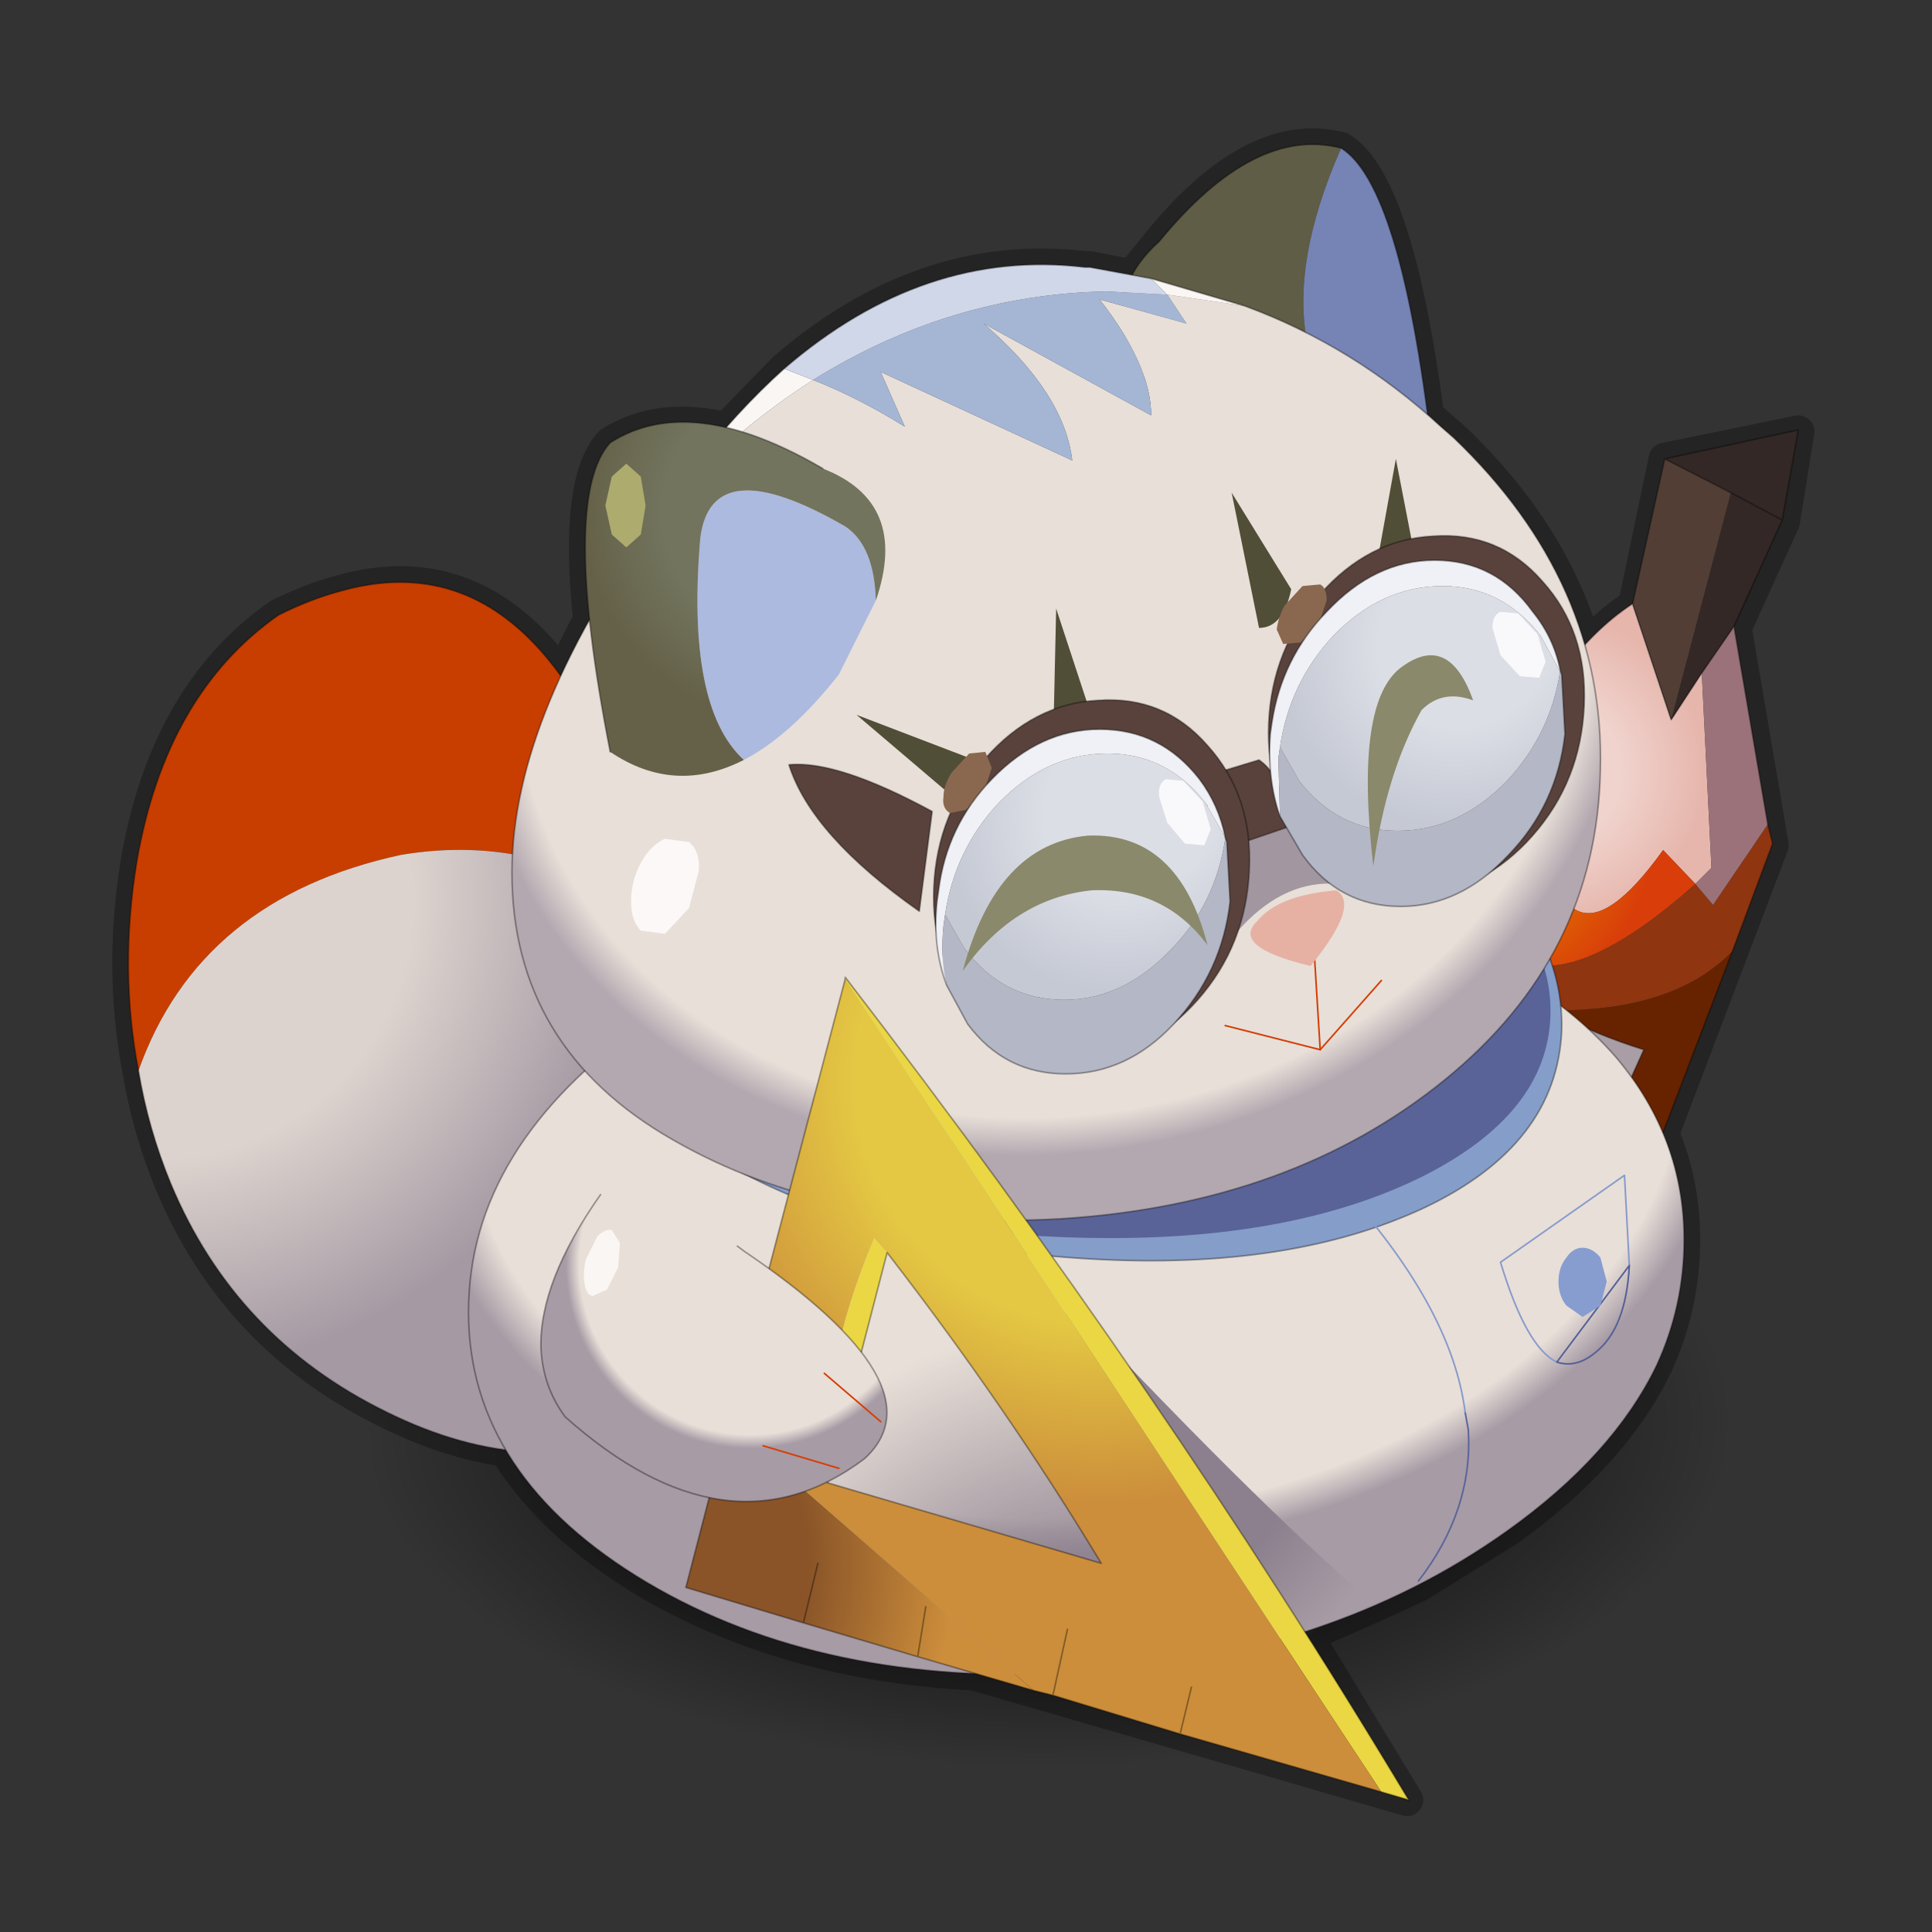 <?xml version="1.0" encoding="UTF-8" standalone="no"?>
<svg xmlns:xlink="http://www.w3.org/1999/xlink" height="180.0px" width="180.0px" xmlns="http://www.w3.org/2000/svg">
  <rect width="100%" height="100%" fill="#333333" stroke="none"/>
  <g transform="matrix(3.0, 0.0, 0.0, 3.0, 0.0, 0.0)">
    <path d="M60.0 0.0 L60.0 60.0 0.0 60.0 0.0 0.0 60.0 0.0" fill="#795fa9" fill-opacity="0.0" fill-rule="evenodd" stroke="none"/>
    <path d="M53.9 19.5 L55.05 26.25 51.65 35.2 Q52.3 36.75 52.3 38.5 52.3 40.55 51.45 42.4 50.1 45.2 46.8 47.55 L44.05 49.25 42.75 49.85 40.6 50.8 43.7 55.9 30.25 52.0 Q24.45 51.7 20.1 49.15 17.1 47.35 15.7 45.05 13.9 44.8 12.0 43.85 7.3 41.55 5.3 36.75 4.6 35.05 4.3 33.25 3.7 30.1 4.25 26.75 5.15 21.55 8.65 19.1 9.65 18.6 10.6 18.35 14.7 17.2 17.45 21.0 17.8 20.15 18.3 19.25 17.85 14.95 18.95 13.75 20.45 12.8 22.55 13.3 L24.35 11.45 Q28.7 7.7 33.7 8.3 L33.85 8.3 35.15 8.55 36.0 7.5 Q38.95 3.9 41.65 4.6 43.4 5.7 44.35 12.9 L44.75 13.25 45.15 13.6 Q48.25 16.55 49.25 20.1 49.95 19.3 50.75 18.8 L51.7 14.25 55.85 13.4 55.4 16.2 53.9 19.5 Z" fill="none" stroke="#000000" stroke-linecap="round" stroke-linejoin="round" stroke-opacity="0.298" stroke-width="1.0"/>
    <path d="M46.25 25.35 L46.45 24.6 Q48.25 20.35 50.7 18.75 L51.9 22.35 52.85 20.9 53.15 26.95 52.65 27.45 51.65 26.4 Q48.2 31.2 47.75 24.25 L46.25 25.35" fill="url(#gradient0)" fill-rule="evenodd" stroke="none"/>
    <path d="M54.9 25.6 L55.05 26.2 53.8 29.55 Q51.25 32.15 44.95 31.05 L45.65 27.9 Q47.2 32.3 52.65 27.45 L53.2 28.1 54.9 25.6" fill="#8f3510" fill-rule="evenodd" stroke="none"/>
    <path d="M53.85 19.45 L54.9 25.6 53.2 28.1 52.65 27.45 53.15 26.95 52.85 20.9 53.85 19.45" fill="#9b727a" fill-rule="evenodd" stroke="none"/>
    <path d="M51.7 14.25 L55.85 13.35 55.35 16.15 53.85 19.45 52.85 20.9 51.9 22.35 53.75 15.3 51.7 14.25 M53.75 15.3 L55.35 16.15 53.75 15.3" fill="#332826" fill-rule="evenodd" stroke="none"/>
    <path d="M50.7 18.75 L51.7 14.25 53.75 15.3 51.9 22.35 50.7 18.75" fill="#523e35" fill-rule="evenodd" stroke="none"/>
    <path d="M45.65 27.9 L46.25 25.35 47.75 24.25 Q48.2 31.2 51.65 26.4 L52.65 27.45 Q47.2 32.3 45.65 27.9" fill="url(#gradient1)" fill-rule="evenodd" stroke="none"/>
    <path d="M53.8 29.55 L49.05 41.95 42.9 39.9 44.95 31.05 Q51.25 32.15 53.8 29.55" fill="#672300" fill-rule="evenodd" stroke="none"/>
    <path d="M46.25 25.35 L46.45 24.6 Q48.25 20.35 50.7 18.75 L51.7 14.25 55.85 13.35 55.35 16.15 53.85 19.45 54.9 25.6 55.05 26.2 53.8 29.55 49.05 41.95 42.9 39.9 44.95 31.05 45.65 27.9 46.25 25.35 M52.85 20.9 L51.9 22.35 50.7 18.75 M52.85 20.9 L53.85 19.45 M55.35 16.15 L53.75 15.3 51.7 14.25" fill="none" stroke="#000000" stroke-linecap="round" stroke-linejoin="round" stroke-opacity="0.349" stroke-width="0.05"/>
    <path d="M45.8 26.85 Q45.0 30.7 51.05 32.6 L47.85 39.7 Q43.6 39.25 42.05 35.25 41.05 29.2 45.8 26.85" fill="#a99ea6" fill-rule="evenodd" stroke="none"/>
    <path d="M45.8 26.85 Q45.0 30.7 51.05 32.6 L47.85 39.7 Q43.6 39.25 42.05 35.25 41.05 29.2 45.8 26.85 Z" fill="none" stroke="#000000" stroke-linecap="round" stroke-linejoin="round" stroke-opacity="0.349" stroke-width="0.05"/>
    <path d="M53.65 44.3 Q53.55 48.7 47.3 51.85 41.1 54.95 32.35 54.95 23.65 54.95 17.5 51.85 11.4 48.7 11.5 44.3 11.6 39.85 17.8 36.75 24.05 33.6 32.8 33.6 41.5 33.6 47.6 36.75 53.75 39.85 53.65 44.3" fill="url(#gradient2)" fill-rule="evenodd" stroke="none"/>
    <path d="M4.3 33.25 Q3.7 30.1 4.25 26.75 5.15 21.55 8.65 19.1 9.65 18.6 10.6 18.35 17.2 16.5 20.25 27.5 L20.65 28.65 Q16.9 25.8 12.45 26.55 6.2 27.9 4.3 33.25" fill="#c83e00" fill-rule="evenodd" stroke="none"/>
    <path d="M20.65 28.65 L21.2 30.25 23.5 37.95 Q24.25 40.9 22.75 42.7 L20.65 44.25 Q16.65 46.15 12.0 43.85 7.3 41.55 5.3 36.75 4.6 35.05 4.3 33.25 6.2 27.9 12.45 26.55 16.9 25.8 20.65 28.65" fill="url(#gradient3)" fill-rule="evenodd" stroke="none"/>
    <path d="M4.3 33.25 Q3.7 30.1 4.25 26.75 5.15 21.55 8.65 19.1 9.65 18.6 10.6 18.35 17.2 16.5 20.25 27.5 L20.65 28.65 21.2 30.25 23.5 37.95 Q24.25 40.9 22.75 42.7 L20.65 44.25 Q16.65 46.15 12.0 43.85 7.3 41.55 5.3 36.75 4.6 35.05 4.3 33.25 Z" fill="none" stroke="#000000" stroke-linecap="round" stroke-linejoin="round" stroke-opacity="0.349" stroke-width="0.05"/>
    <path d="M14.55 40.75 Q14.55 35.6 20.1 31.7 25.6 27.75 33.45 27.3 41.25 26.85 46.8 30.1 48.9 31.35 50.2 32.85 52.3 35.35 52.3 38.5 52.3 40.55 51.45 42.4 50.1 45.2 46.8 47.55 41.25 51.5 33.45 51.95 25.6 52.4 20.1 49.15 14.55 45.85 14.55 40.75" fill="url(#gradient4)" fill-rule="evenodd" stroke="none"/>
    <path d="M14.55 40.75 Q14.55 35.6 20.1 31.7 25.6 27.75 33.45 27.3 41.25 26.85 46.8 30.1 48.9 31.35 50.2 32.85 52.3 35.35 52.3 38.5 52.3 40.55 51.45 42.4 50.1 45.2 46.8 47.55 41.25 51.5 33.45 51.95 25.6 52.4 20.1 49.15 14.55 45.85 14.55 40.75 Z" fill="none" stroke="#000000" stroke-linecap="round" stroke-linejoin="round" stroke-opacity="0.349" stroke-width="0.05"/>
    <path d="M44.5 25.3 Q48.6 28.45 48.5 32.0 48.35 35.55 44.25 37.5 40.1 39.45 33.9 39.1 27.7 38.75 23.4 36.6 19.1 34.45 19.1 31.1 19.1 27.8 23.9 23.9 28.7 20.05 34.55 21.1 40.4 22.2 44.5 25.3" fill="#859dc9" fill-rule="evenodd" stroke="none"/>
    <path d="M44.5 25.3 Q48.6 28.45 48.5 32.0 48.35 35.55 44.25 37.5 40.1 39.45 33.9 39.1 27.7 38.75 23.4 36.6 19.1 34.45 19.1 31.1 19.1 27.8 23.9 23.9 28.7 20.05 34.55 21.1 40.4 22.2 44.5 25.3 Z" fill="none" stroke="#000000" stroke-linecap="round" stroke-linejoin="round" stroke-opacity="0.349" stroke-width="0.05"/>
    <path d="M44.05 49.1 Q45.75 46.9 45.6 44.4 L45.5 43.85" fill="none" stroke="#5a659b" stroke-linecap="round" stroke-linejoin="round" stroke-width="0.05"/>
    <path d="M45.5 43.85 Q45.1 40.7 41.85 37.05" fill="none" stroke="#889acc" stroke-linecap="round" stroke-linejoin="round" stroke-width="0.05"/>
    <path d="M50.6 39.3 L50.45 36.5 46.6 39.2 Q47.4 41.85 48.35 42.3" fill="none" stroke="#889acc" stroke-linecap="round" stroke-linejoin="round" stroke-width="0.05"/>
    <path d="M48.35 42.3 Q48.95 42.5 49.55 42.0 50.5 41.25 50.6 39.3 Z" fill="none" stroke="#556098" stroke-linecap="round" stroke-linejoin="round" stroke-width="0.05"/>
    <path d="M48.4 39.8 Q48.4 39.35 48.65 39.05 48.85 38.75 49.15 38.75 49.45 38.75 49.7 39.05 L49.9 39.8 49.7 40.55 49.15 40.9 48.65 40.55 Q48.4 40.25 48.4 39.8" fill="#879dcf" fill-rule="evenodd" stroke="none"/>
    <path d="M20.65 32.25 Q20.65 29.35 25.15 25.8 29.65 22.15 35.1 22.8 40.55 23.45 44.4 25.95 48.25 28.45 48.15 31.55 48.05 34.6 44.15 36.55 40.3 38.45 34.5 38.45 28.7 38.45 24.7 36.8 20.65 35.15 20.65 32.25" fill="#596398" fill-rule="evenodd" stroke="none"/>
    <path d="M33.0 40.25 Q39.55 47.25 43.3 50.35 39.95 51.7 35.0 51.8 L33.0 40.25" fill="url(#gradient5)" fill-rule="evenodd" stroke="none"/>
    <path d="M24.4 49.3 L27.4 37.3 Q33.6 44.45 36.05 50.2 L24.4 49.3" fill="url(#gradient6)" fill-rule="evenodd" stroke="none"/>
    <path d="M43.65 14.7 Q41.35 16.55 37.4 13.8 33.15 10.05 36.0 7.5 38.95 3.9 41.65 4.6 38.55 11.65 43.65 14.7" fill="#5f5d46" fill-rule="evenodd" stroke="none"/>
    <path d="M43.65 14.7 Q38.55 11.65 41.65 4.6 43.5 5.75 44.45 13.8 L43.65 14.7" fill="#7684b5" fill-rule="evenodd" stroke="none"/>
    <path d="M41.65 4.6 Q38.95 3.9 36.0 7.5 33.15 10.05 37.4 13.8 41.35 16.55 43.65 14.7 M41.65 4.6 Q43.5 5.75 44.45 13.8 L43.65 14.7" fill="none" stroke="#000000" stroke-linecap="round" stroke-linejoin="round" stroke-opacity="0.349" stroke-width="0.05"/>
    <path d="M38.65 9.5 Q42.05 10.75 44.75 13.25 L45.15 13.6 Q49.85 18.1 49.7 23.9 49.6 29.7 44.85 33.55 40.1 37.4 32.95 37.85 25.85 38.25 20.9 35.4 15.9 32.55 15.9 27.1 15.9 22.1 20.65 15.65 22.9 13.3 25.25 11.8 26.65 12.35 28.1 13.25 L27.35 11.55 33.3 14.3 Q33.05 12.2 30.55 10.05 L35.75 12.9 Q35.75 11.35 34.15 9.3 L36.85 10.05 36.25 9.15 38.65 9.5" fill="url(#gradient7)" fill-rule="evenodd" stroke="none"/>
    <path d="M20.65 15.65 L21.45 14.6 Q22.9 12.75 24.35 11.45 L25.25 11.8 Q22.9 13.3 20.65 15.65 M35.75 8.65 L38.65 9.5 36.25 9.15 35.75 8.65" fill="#faf6f3" fill-rule="evenodd" stroke="none"/>
    <path d="M36.25 9.15 L36.85 10.05 34.15 9.3 Q35.75 11.35 35.75 12.9 L30.55 10.05 Q33.05 12.2 33.3 14.3 L27.35 11.55 28.1 13.25 Q26.65 12.35 25.25 11.8 29.5 9.15 34.35 9.05 L36.25 9.15" fill="#a5b6d4" fill-rule="evenodd" stroke="none"/>
    <path d="M24.35 11.45 Q28.7 7.7 33.7 8.3 L33.85 8.3 35.75 8.65 36.25 9.15 34.35 9.05 Q29.5 9.15 25.25 11.8 L24.35 11.45" fill="#d0d7e9" fill-rule="evenodd" stroke="none"/>
    <path d="M38.65 9.5 Q42.05 10.75 44.75 13.25 L45.15 13.6 Q49.85 18.1 49.7 23.9 49.6 29.7 44.85 33.55 40.1 37.4 32.95 37.85 25.85 38.25 20.9 35.4 15.9 32.55 15.9 27.1 15.9 22.1 20.65 15.65 L21.45 14.6 Q22.9 12.75 24.35 11.45 28.7 7.7 33.7 8.3 L33.85 8.3 35.75 8.65 38.65 9.5 Z" fill="none" stroke="#000000" stroke-linecap="round" stroke-linejoin="round" stroke-opacity="0.349" stroke-width="0.05"/>
    <path d="M26.25 30.4 L26.25 30.35 Q36.1 43.15 43.75 55.9 L42.9 55.65 26.25 30.4 M25.8 45.65 Q25.4 42.6 27.15 38.45 L27.55 38.9 25.8 45.65" fill="#ebd744" fill-rule="evenodd" stroke="none"/>
    <path d="M26.25 30.4 L42.9 55.65 36.65 53.85 32.7 52.65 32.1 52.5 24.95 46.25 25.4 44.05 23.0 42.75 26.25 30.4 M27.55 38.9 L27.15 38.45 Q25.4 42.6 25.8 45.65 L25.7 46.05 34.2 48.55 Q31.3 43.75 27.55 38.9 M33.15 50.6 L32.7 52.65 33.15 50.6 M36.65 53.85 L37.0 52.4 36.65 53.85" fill="url(#gradient8)" fill-rule="evenodd" stroke="none"/>
    <path d="M32.1 52.5 L28.5 51.45 24.95 50.4 21.3 49.3 23.0 42.75 25.4 44.05 24.95 46.25 32.1 52.5 M25.4 48.55 L24.95 50.4 25.4 48.55 M28.5 51.45 L28.75 49.9 28.5 51.45" fill="url(#gradient9)" fill-rule="evenodd" stroke="none"/>
    <path d="M42.9 55.65 L43.75 55.9 Q36.1 43.15 26.25 30.35 L26.25 30.4 M42.9 55.65 L36.65 53.85 32.7 52.65 32.1 52.5 28.5 51.45 24.95 50.4 21.3 49.3 23.0 42.75 26.25 30.4 M25.8 45.65 L27.55 38.9 Q31.3 43.75 34.2 48.55 L25.7 46.05 25.8 45.65 M37.0 52.4 L36.65 53.85 M32.7 52.65 L33.15 50.6 M28.75 49.9 L28.5 51.45 M24.95 50.4 L25.4 48.55" fill="none" stroke="#000000" stroke-linecap="round" stroke-linejoin="round" stroke-opacity="0.349" stroke-width="0.05"/>
    <path d="M22.9 38.7 L23.1 38.85 Q29.3 43.05 26.85 45.3 22.6 48.5 17.55 44.0 16.85 43.05 16.8 41.85 16.75 39.8 18.65 37.1 20.1 36.9 22.9 38.7" fill="url(#gradient10)" fill-rule="evenodd" stroke="none"/>
    <path d="M22.9 38.7 L23.1 38.85 Q29.3 43.05 26.85 45.3 22.6 48.5 17.55 44.0 16.85 43.05 16.8 41.85 16.75 39.8 18.65 37.1" fill="none" stroke="#000000" stroke-linecap="round" stroke-linejoin="round" stroke-opacity="0.349" stroke-width="0.05"/>
    <path d="M23.7 44.9 L26.05 45.6" fill="none" stroke="#d53e05" stroke-linecap="round" stroke-linejoin="round" stroke-width="0.05"/>
    <path d="M25.6 42.65 L27.35 44.15" fill="none" stroke="#d53e05" stroke-linecap="round" stroke-linejoin="round" stroke-width="0.05"/>
    <path d="M19.25 38.6 L19.2 39.35 18.85 40.05 18.4 40.25 Q18.2 40.2 18.15 39.85 18.1 39.5 18.2 39.1 L18.55 38.4 Q18.8 38.15 19.0 38.2 L19.25 38.6" fill="#faf6f3" fill-rule="evenodd" stroke="none"/>
    <path d="M23.1 23.6 Q21.3 21.95 21.75 16.7 22.1 13.95 26.25 16.35 27.15 16.95 27.2 18.65 L26.05 20.95 Q24.55 22.85 23.1 23.6" fill="#acbadf" fill-rule="evenodd" stroke="none"/>
    <path d="M27.2 18.65 Q27.15 16.95 26.25 16.35 22.1 13.95 21.75 16.7 21.3 21.95 23.1 23.6 20.95 24.7 18.95 23.35 17.4 15.45 18.95 13.75 21.45 12.15 25.55 14.55 28.25 15.6 27.2 18.65" fill="url(#gradient11)" fill-rule="evenodd" stroke="none"/>
    <path d="M25.55 14.55 Q21.45 12.15 18.95 13.75 17.4 15.45 18.95 23.35" fill="none" stroke="#000000" stroke-linecap="round" stroke-linejoin="round" stroke-opacity="0.349" stroke-width="0.05"/>
    <path d="M19.9 16.6 L19.45 17.0 19.0 16.6 18.8 15.7 19.0 14.8 19.45 14.4 19.9 14.8 20.05 15.7 19.9 16.6" fill="#adab6e" fill-rule="evenodd" stroke="none"/>
    <path d="M21.4 28.2 L20.65 29.0 19.9 28.9 Q19.6 28.6 19.6 28.0 19.6 27.35 19.9 26.8 20.2 26.25 20.65 26.05 L21.4 26.15 Q21.75 26.45 21.7 27.05 L21.4 28.2" fill="#fcf8f7" fill-rule="evenodd" stroke="none"/>
    <path d="M38.25 15.3 L40.1 18.3 Q39.85 19.5 39.1 19.5 L38.25 15.3" fill="#504e37" fill-rule="evenodd" stroke="none"/>
    <path d="M42.6 18.4 L43.35 14.25 44.0 17.6 Q43.35 18.95 42.6 18.4" fill="#504e37" fill-rule="evenodd" stroke="none"/>
    <path d="M38.05 31.85 L41.0 32.6 42.9 30.45" fill="none" stroke="#d53e05" stroke-linecap="round" stroke-linejoin="round" stroke-width="0.05"/>
    <path d="M40.8 29.35 L41.0 32.6" fill="none" stroke="#d53e05" stroke-linecap="round" stroke-linejoin="round" stroke-width="0.05"/>
    <path d="M40.7 30.0 Q38.2 29.4 39.05 28.6 39.7 27.8 41.5 27.65 42.25 28.1 40.7 30.0" fill="#e6b1a3" fill-rule="evenodd" stroke="none"/>
    <path d="M29.95 25.05 L26.6 22.2 30.0 23.5 Q30.6 24.65 29.95 25.05" fill="#504e37" fill-rule="evenodd" stroke="none"/>
    <path d="M32.8 18.9 L33.95 22.4 Q33.55 23.9 32.7 23.35 L32.8 18.9" fill="#504e37" fill-rule="evenodd" stroke="none"/>
    <path d="M41.3 24.55 L43.25 28.0 Q39.75 26.1 37.25 30.65 L37.25 25.8 41.3 24.55" fill="#a296a0" fill-rule="evenodd" stroke="none"/>
    <path d="M28.55 28.3 Q25.2 25.95 24.5 23.75 26.0 23.6 28.95 25.2 L28.55 28.3" fill="#59423c" fill-rule="evenodd" stroke="none"/>
    <path d="M28.55 28.3 Q25.2 25.95 24.5 23.75 26.0 23.6 28.95 25.2 L28.55 28.3 Z" fill="none" stroke="#000000" stroke-linecap="round" stroke-linejoin="round" stroke-opacity="0.349" stroke-width="0.05"/>
    <path d="M41.0 18.45 Q42.5 16.75 44.5 16.65 46.55 16.5 47.9 18.05 49.3 19.6 49.2 21.9 49.1 24.25 47.6 25.95 46.1 27.65 44.05 27.8 42.05 27.9 40.7 26.35 39.3 24.8 39.4 22.45 39.5 20.15 41.0 18.45" fill="#59423c" fill-rule="evenodd" stroke="none"/>
    <path d="M41.0 18.45 Q42.5 16.75 44.5 16.65 46.55 16.5 47.9 18.05 49.3 19.6 49.2 21.9 49.1 24.25 47.6 25.95 46.1 27.65 44.05 27.8 42.05 27.9 40.7 26.35 39.3 24.8 39.4 22.45 39.5 20.15 41.0 18.45 Z" fill="none" stroke="#000000" stroke-linecap="round" stroke-linejoin="round" stroke-opacity="0.349" stroke-width="0.05"/>
    <path d="M40.45 18.2 L41.0 18.15 Q41.2 18.25 41.2 18.65 L40.95 19.4 40.4 19.95 39.85 20.0 39.65 19.55 Q39.7 19.15 39.9 18.8 L40.45 18.2" fill="#8a684f" fill-rule="evenodd" stroke="none"/>
    <path d="M37.45 24.1 L39.1 23.6 Q39.9 24.15 39.95 25.7 L37.9 26.4 37.45 24.1" fill="#59423c" fill-rule="evenodd" stroke="none"/>
    <path d="M37.45 24.1 L39.1 23.6 Q39.9 24.15 39.95 25.7 L37.9 26.4 37.45 24.1 Z" fill="none" stroke="#000000" stroke-linecap="round" stroke-linejoin="round" stroke-opacity="0.349" stroke-width="0.05"/>
    <path d="M30.6 23.55 Q32.1 21.85 34.1 21.75 36.15 21.6 37.5 23.15 38.9 24.7 38.8 27.0 38.7 29.35 37.2 31.05 35.7 32.75 33.65 32.9 31.65 33.0 30.3 31.45 28.9 29.9 29.0 27.55 29.1 25.25 30.6 23.55" fill="#59423c" fill-rule="evenodd" stroke="none"/>
    <path d="M30.6 23.55 Q32.1 21.85 34.1 21.75 36.15 21.6 37.5 23.15 38.9 24.7 38.8 27.0 38.7 29.35 37.2 31.05 35.7 32.75 33.65 32.9 31.65 33.0 30.3 31.45 28.9 29.9 29.0 27.55 29.1 25.25 30.6 23.55 Z" fill="none" stroke="#000000" stroke-linecap="round" stroke-linejoin="round" stroke-opacity="0.349" stroke-width="0.05"/>
    <path d="M30.1 23.4 L30.6 23.35 30.8 23.85 30.55 24.6 30.0 25.15 29.5 25.25 Q29.25 25.1 29.3 24.75 29.3 24.4 29.55 24.0 L30.1 23.4" fill="#8a684f" fill-rule="evenodd" stroke="none"/>
    <path d="M38.05 26.05 L38.05 26.0 37.5 25.05 37.5 25.0 37.45 25.0 37.45 24.95 Q36.25 23.4 34.4 23.4 32.5 23.4 31.0 24.95 29.65 26.4 29.35 28.4 L29.3 28.75 Q29.2 29.75 29.4 30.6 28.95 29.4 29.1 28.0 L29.15 27.65 Q29.4 25.65 30.8 24.2 32.3 22.65 34.15 22.65 36.05 22.65 37.25 24.2 37.85 25.0 38.05 26.0 L38.05 26.05" fill="#f0f1f6" fill-rule="evenodd" stroke="none"/>
    <path d="M29.35 28.4 Q29.65 26.4 31.0 24.95 32.5 23.4 34.4 23.4 36.25 23.4 37.45 24.95 L37.45 25.0 37.5 25.0 37.5 25.05 38.05 26.0 38.05 26.05 Q37.75 28.05 36.4 29.45 34.9 31.05 33.05 31.05 31.15 31.05 29.95 29.45 L29.35 28.4" fill="url(#gradient12)" fill-rule="evenodd" stroke="none"/>
    <path d="M38.05 26.05 L38.05 26.0 38.1 26.15 38.2 28.0 Q37.95 30.2 36.45 31.8 35.0 33.35 33.1 33.35 31.2 33.35 30.05 31.8 L29.4 30.6 Q29.2 29.75 29.3 28.75 L29.35 28.4 29.95 29.45 Q31.15 31.05 33.05 31.05 34.9 31.05 36.4 29.45 37.75 28.05 38.05 26.05" fill="#b4b7c6" fill-rule="evenodd" stroke="none"/>
    <path d="M38.05 26.0 Q37.85 25.0 37.25 24.2 36.05 22.65 34.15 22.65 32.3 22.65 30.8 24.2 29.4 25.65 29.15 27.65 L29.1 28.0 Q28.95 29.4 29.4 30.6 L30.05 31.8 Q31.2 33.35 33.1 33.35 35.0 33.35 36.45 31.8 37.95 30.2 38.2 28.0 L38.1 26.15 38.05 26.0 Z" fill="none" stroke="#000000" stroke-linecap="round" stroke-linejoin="round" stroke-opacity="0.349" stroke-width="0.05"/>
    <path d="M36.75 24.25 L37.35 24.9 37.6 25.75 37.4 26.25 36.8 26.2 36.25 25.55 36.0 24.75 Q35.95 24.35 36.2 24.2 L36.75 24.25" fill="#f9f9fb" fill-rule="evenodd" stroke="none"/>
    <path d="M48.45 20.8 L48.45 20.85 47.85 19.75 Q46.65 18.2 44.8 18.2 42.9 18.2 41.4 19.75 40.05 21.2 39.75 23.2 L39.7 23.55 39.75 25.35 Q39.35 24.2 39.45 22.8 L39.5 22.45 Q39.8 20.45 41.2 19.0 42.7 17.4 44.55 17.4 46.45 17.4 47.6 19.0 48.25 19.8 48.45 20.8" fill="#f0f1f6" fill-rule="evenodd" stroke="none"/>
    <path d="M48.45 20.85 Q48.15 22.8 46.8 24.25 45.3 25.8 43.4 25.8 41.55 25.8 40.35 24.25 L39.75 23.2 Q40.05 21.2 41.4 19.75 42.9 18.2 44.8 18.2 46.65 18.2 47.85 19.75 L48.45 20.85" fill="url(#gradient13)" fill-rule="evenodd" stroke="none"/>
    <path d="M48.45 20.8 L48.5 20.95 48.6 22.8 Q48.35 25.0 46.85 26.55 45.35 28.15 43.5 28.15 41.6 28.15 40.45 26.55 L39.75 25.35 39.7 23.55 39.75 23.2 40.35 24.25 Q41.55 25.8 43.4 25.8 45.3 25.8 46.8 24.25 48.15 22.8 48.45 20.85 L48.45 20.8" fill="#b4b7c6" fill-rule="evenodd" stroke="none"/>
    <path d="M39.75 25.35 L40.45 26.55 Q41.6 28.15 43.5 28.15 45.35 28.15 46.85 26.55 48.35 25.0 48.6 22.8 L48.5 20.95 48.45 20.8 M39.75 25.35 Q39.35 24.2 39.45 22.8 L39.5 22.45 Q39.8 20.45 41.2 19.0 42.7 17.4 44.55 17.4 46.45 17.4 47.6 19.0 48.25 19.8 48.45 20.8" fill="none" stroke="#000000" stroke-linecap="round" stroke-linejoin="round" stroke-opacity="0.349" stroke-width="0.05"/>
    <path d="M47.15 19.05 L47.75 19.7 48.0 20.55 47.8 21.05 47.2 21.0 46.6 20.35 46.35 19.5 Q46.35 19.1 46.6 19.0 L47.15 19.05" fill="#f9f9fb" fill-rule="evenodd" stroke="none"/>
    <path d="M33.9 27.65 Q31.5 27.9 29.9 30.15 30.95 26.2 33.8 25.95 36.6 25.85 37.5 29.35 36.15 27.55 33.9 27.65" fill="#8a896b" fill-rule="evenodd" stroke="none"/>
    <path d="M44.15 22.05 Q43.05 24.0 42.65 26.9 42.05 21.75 43.55 20.7 45.0 19.65 45.75 21.75 44.8 21.4 44.15 22.05" fill="#8a896b" fill-rule="evenodd" stroke="none"/>
  </g>
  <defs>
    <radialGradient cx="0" cy="0" gradientTransform="matrix(-3.0E-4, -0.006, 0.006, -3.0E-4, 48.0, 23.95)" gradientUnits="userSpaceOnUse" id="gradient0" r="819.2" spreadMethod="pad">
      <stop offset="0.478" stop-color="#f0d3cd"/>
      <stop offset="1.0" stop-color="#e6b6ac"/>
    </radialGradient>
    <radialGradient cx="0" cy="0" gradientTransform="matrix(-3.0E-4, -0.007, 0.007, -3.0E-4, 45.7, 25.7)" gradientUnits="userSpaceOnUse" id="gradient1" r="819.2" spreadMethod="pad">
      <stop offset="0.478" stop-color="#e17300"/>
      <stop offset="1.0" stop-color="#d93d0a"/>
    </radialGradient>
    <radialGradient cx="0" cy="0" gradientTransform="matrix(0.026, 0.0, -3.0E-4, 0.013, 32.55, 44.25)" gradientUnits="userSpaceOnUse" id="gradient2" r="819.2" spreadMethod="pad">
      <stop offset="0.729" stop-color="#000000" stop-opacity="0.298"/>
      <stop offset="1.0" stop-color="#000000" stop-opacity="0.0"/>
    </radialGradient>
    <radialGradient cx="0" cy="0" gradientTransform="matrix(0.018, 0.0, 0.0, 0.018, 4.75, 27.9)" gradientUnits="userSpaceOnUse" id="gradient3" r="819.2" spreadMethod="pad">
      <stop offset="0.549" stop-color="#dcd3ce"/>
      <stop offset="1.0" stop-color="#a599a3"/>
    </radialGradient>
    <radialGradient cx="0" cy="0" gradientTransform="matrix(0.025, -0.001, 0.0, 0.018, 33.4, 33.5)" gradientUnits="userSpaceOnUse" id="gradient4" r="819.2" spreadMethod="pad">
      <stop offset="0.925" stop-color="#e8dfd8"/>
      <stop offset="1.0" stop-color="#a79ba5"/>
    </radialGradient>
    <radialGradient cx="0" cy="0" gradientTransform="matrix(0.009, 0.0, 0.0, 0.009, 36.1, 45.05)" gradientUnits="userSpaceOnUse" id="gradient5" r="819.2" spreadMethod="pad">
      <stop offset="0.565" stop-color="#8c808e"/>
      <stop offset="1.0" stop-color="#8c808e" stop-opacity="0.0"/>
    </radialGradient>
    <radialGradient cx="0" cy="0" gradientTransform="matrix(0.017, 0.0, 0.0, 0.017, 34.3, 54.9)" gradientUnits="userSpaceOnUse" id="gradient6" r="819.2" spreadMethod="pad">
      <stop offset="0.376" stop-color="#8c808e"/>
      <stop offset="1.0" stop-color="#8c808e" stop-opacity="0.0"/>
    </radialGradient>
    <radialGradient cx="0" cy="0" gradientTransform="matrix(0.022, -0.001, 0.0, 0.019, 32.7, 20.3)" gradientUnits="userSpaceOnUse" id="gradient7" r="819.2" spreadMethod="pad">
      <stop offset="0.925" stop-color="#e8dfd8"/>
      <stop offset="1.0" stop-color="#b3a8b0"/>
    </radialGradient>
    <radialGradient cx="0" cy="0" gradientTransform="matrix(0.016, 0.0, 0.0, 0.016, 34.1, 33.55)" gradientUnits="userSpaceOnUse" id="gradient8" r="819.2" spreadMethod="pad">
      <stop offset="0.573" stop-color="#e4c843"/>
      <stop offset="1.0" stop-color="#cc8e3b"/>
    </radialGradient>
    <radialGradient cx="0" cy="0" gradientTransform="matrix(0.013, 0.0, 0.0, 0.013, 19.0, 48.55)" gradientUnits="userSpaceOnUse" id="gradient9" r="819.2" spreadMethod="pad">
      <stop offset="0.573" stop-color="#8a5428"/>
      <stop offset="1.0" stop-color="#cc8e3b"/>
    </radialGradient>
    <radialGradient cx="0" cy="0" gradientTransform="matrix(0.007, 0.0, 0.0, 0.007, 23.3, 39.25)" gradientUnits="userSpaceOnUse" id="gradient10" r="819.2" spreadMethod="pad">
      <stop offset="0.925" stop-color="#e8dfd8"/>
      <stop offset="1.0" stop-color="#a79ba5"/>
    </radialGradient>
    <radialGradient cx="0" cy="0" gradientTransform="matrix(0.008, 0.0, 0.0, 0.008, 24.65, 15.9)" gradientUnits="userSpaceOnUse" id="gradient11" r="819.2" spreadMethod="pad">
      <stop offset="0.62" stop-color="#72745e"/>
      <stop offset="1.0" stop-color="#656148"/>
    </radialGradient>
    <radialGradient cx="0" cy="0" gradientTransform="matrix(0.007, 0.0, -7.0E-4, 0.007, 35.15, 25.05)" gradientUnits="userSpaceOnUse" id="gradient12" r="819.2" spreadMethod="pad">
      <stop offset="0.478" stop-color="#dbdee5"/>
      <stop offset="1.0" stop-color="#c5c9d4"/>
    </radialGradient>
    <radialGradient cx="0" cy="0" gradientTransform="matrix(0.007, 0.0, -7.0E-4, 0.007, 45.55, 19.85)" gradientUnits="userSpaceOnUse" id="gradient13" r="819.2" spreadMethod="pad">
      <stop offset="0.478" stop-color="#dbdee5"/>
      <stop offset="1.0" stop-color="#c5c9d4"/>
    </radialGradient>
  </defs>
</svg>

